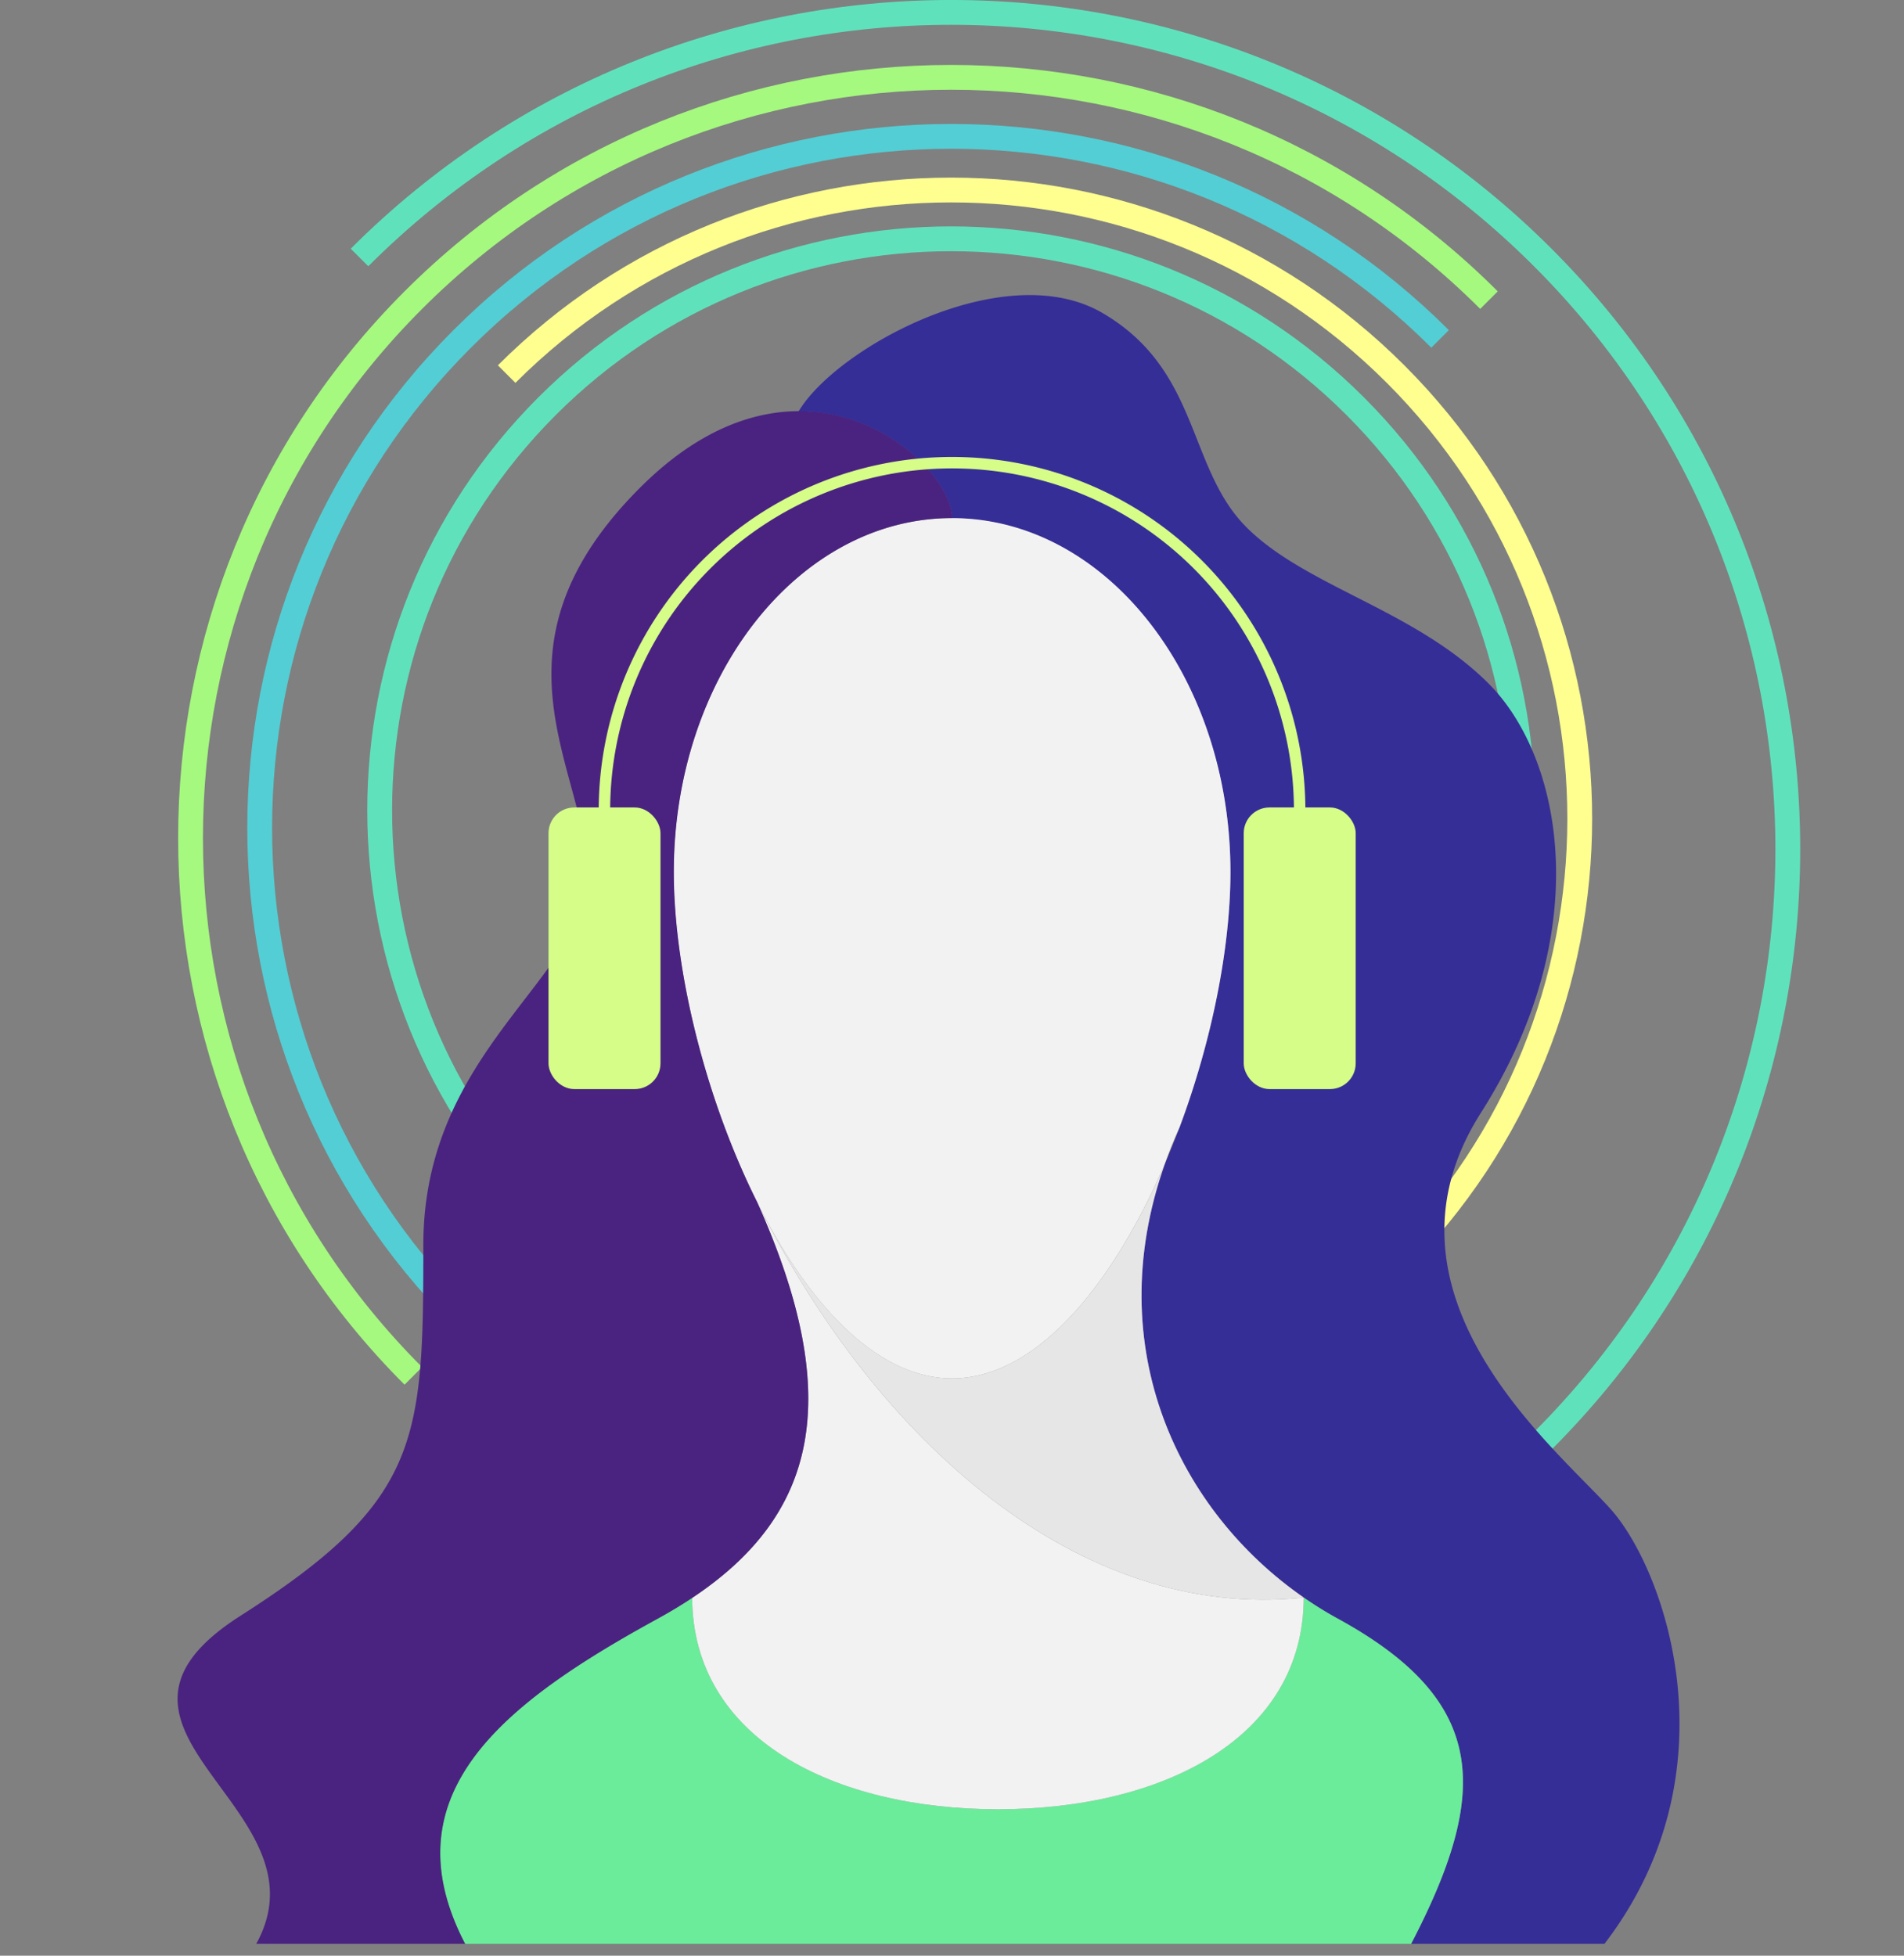 <svg xmlns="http://www.w3.org/2000/svg" viewBox="0 0 997.67 1024.65">
  <rect x="0" y="0" width="997.67" height="1024.65" fill="#808080" stroke="none"/>
  <title>Landing</title>
  <g>
    <path d="M710.11,636.28c116.94-116.94,116.94-306.53,0-423.46s-306.52-116.94-423.46,0-116.93,306.52,0,423.46" fill="none" stroke="#5fe2bc" stroke-miterlimit="10" stroke-width="13"/>
    <path d="M731.29,661.84c128.63-128.63,128.63-337.18,0-465.81S394.11,67.4,265.48,196" fill="none" stroke="#ffff90" stroke-miterlimit="10" stroke-width="13"/>
    <path d="M754.58,177.56c-141.49-141.49-370.9-141.49-512.39,0s-141.49,370.9,0,512.39" fill="none" stroke="#53ced4" stroke-miterlimit="10" stroke-width="13"/>
    <path d="M780.2,157.25c-155.64-155.64-408-155.64-563.63,0s-155.64,408,0,563.63" fill="none" stroke="#a5f97e" stroke-miterlimit="10" stroke-width="13"/>
    <path d="M808.38,754.9c171.21-171.21,171.21-448.79,0-620s-448.79-171.2-620,0" fill="none" stroke="#5fe2bc" stroke-miterlimit="10" stroke-width="13"/>
    <path d="M683.13,837c-64.91-45-107-130.23-72.84-227l0,0q4-9.36,7.65-19c16.88-45,26.78-94.14,26.78-134,0-102.42-65.29-185.43-145.86-185.43,0-19-33.54-56.14-80.43-56h0c19.89-33.44,108.08-81.49,159.32-51.55S622,245.15,653.19,276.3,741.43,319.54,780,358.13,836.58,487.88,776,583,815.29,758.66,843.9,790.6s66,137.6-3.18,227.84H739.4c41.22-79.2,40.83-127-38.35-170.35A199.28,199.28,0,0,1,683.13,837Z" fill="#362e97"/>
    <path d="M701.05,848.09c79.18,43.4,79.57,91.15,38.35,170.35H243.72c-41.24-79.2,21.69-127,100.87-170.35q9.6-5.25,18.1-10.9c.29,73.63,74.25,110.73,160.21,110.73S683,910.76,683.13,837A199.28,199.28,0,0,0,701.05,848.09Z" fill="#6aec9a"/>
    <path d="M683.13,837c-118.3,12.68-223.83-83-284.87-204.06,26.16,51,61.61,89.26,100.62,89.26,44.69,0,84.66-50.1,111.41-112.19C576.17,706.77,618.22,792,683.13,837Z" fill="#e6e6e6"/>
    <path d="M398.26,632.94C459.3,754.05,564.83,849.68,683.13,837,683,910.76,609,947.92,522.9,947.92S363,910.82,362.69,837.19c64.43-42.82,80.86-103.46,33.91-207.55C397.15,630.74,397.69,631.84,398.26,632.94Z" fill="#f2f2f2"/>
    <path d="M644.74,456.89c0,39.9-9.9,89-26.78,134q-4.32,9.59-7.65,19l0,0C583.54,672.1,543.57,722.2,498.88,722.2c-39,0-74.46-38.22-100.62-89.26-.57-1.1-1.11-2.2-1.66-3.3a.93.93,0,0,1-.05-.1C369.69,575.74,353,508.61,353,456.89c0-102.42,65.29-185.43,145.84-185.43S644.74,354.47,644.74,456.89Z" fill="#f2f2f2"/>
    <path d="M362.69,837.19q-8.51,5.65-18.1,10.9c-79.18,43.4-142.11,91.15-100.87,170.35H134.26c39.68-71.61-102.62-111.71-8.21-171.91s95.77-91.67,95.77-194.28,86-140.37,86-193.88c0-54.61-57.23-118.06,27.59-202.89,29.45-29.44,58.15-40,83.08-40.06,46.89-.1,80.43,37.08,80.43,56-80.55,0-145.84,83-145.84,185.43,0,51.72,16.65,118.85,43.51,172.65a.93.93,0,0,0,.05.1C443.55,733.73,427.12,794.37,362.69,837.19Z" fill="#4a2380"/>
    <rect x="288.91" y="424.55" width="55.68" height="144.56" rx="12" fill="#d5fd88" stroke="#d5fd88" stroke-miterlimit="10" stroke-width="3"/>
    <rect x="653.19" y="424.55" width="55.68" height="144.56" rx="12" fill="#d5fd88" stroke="#d5fd88" stroke-miterlimit="10" stroke-width="3"/>
    <path d="M681,424.55a182.14,182.14,0,0,0-364.28,0" fill="none" stroke="#d5fd88" stroke-miterlimit="10" stroke-width="6"/>
  </g>
</svg>
